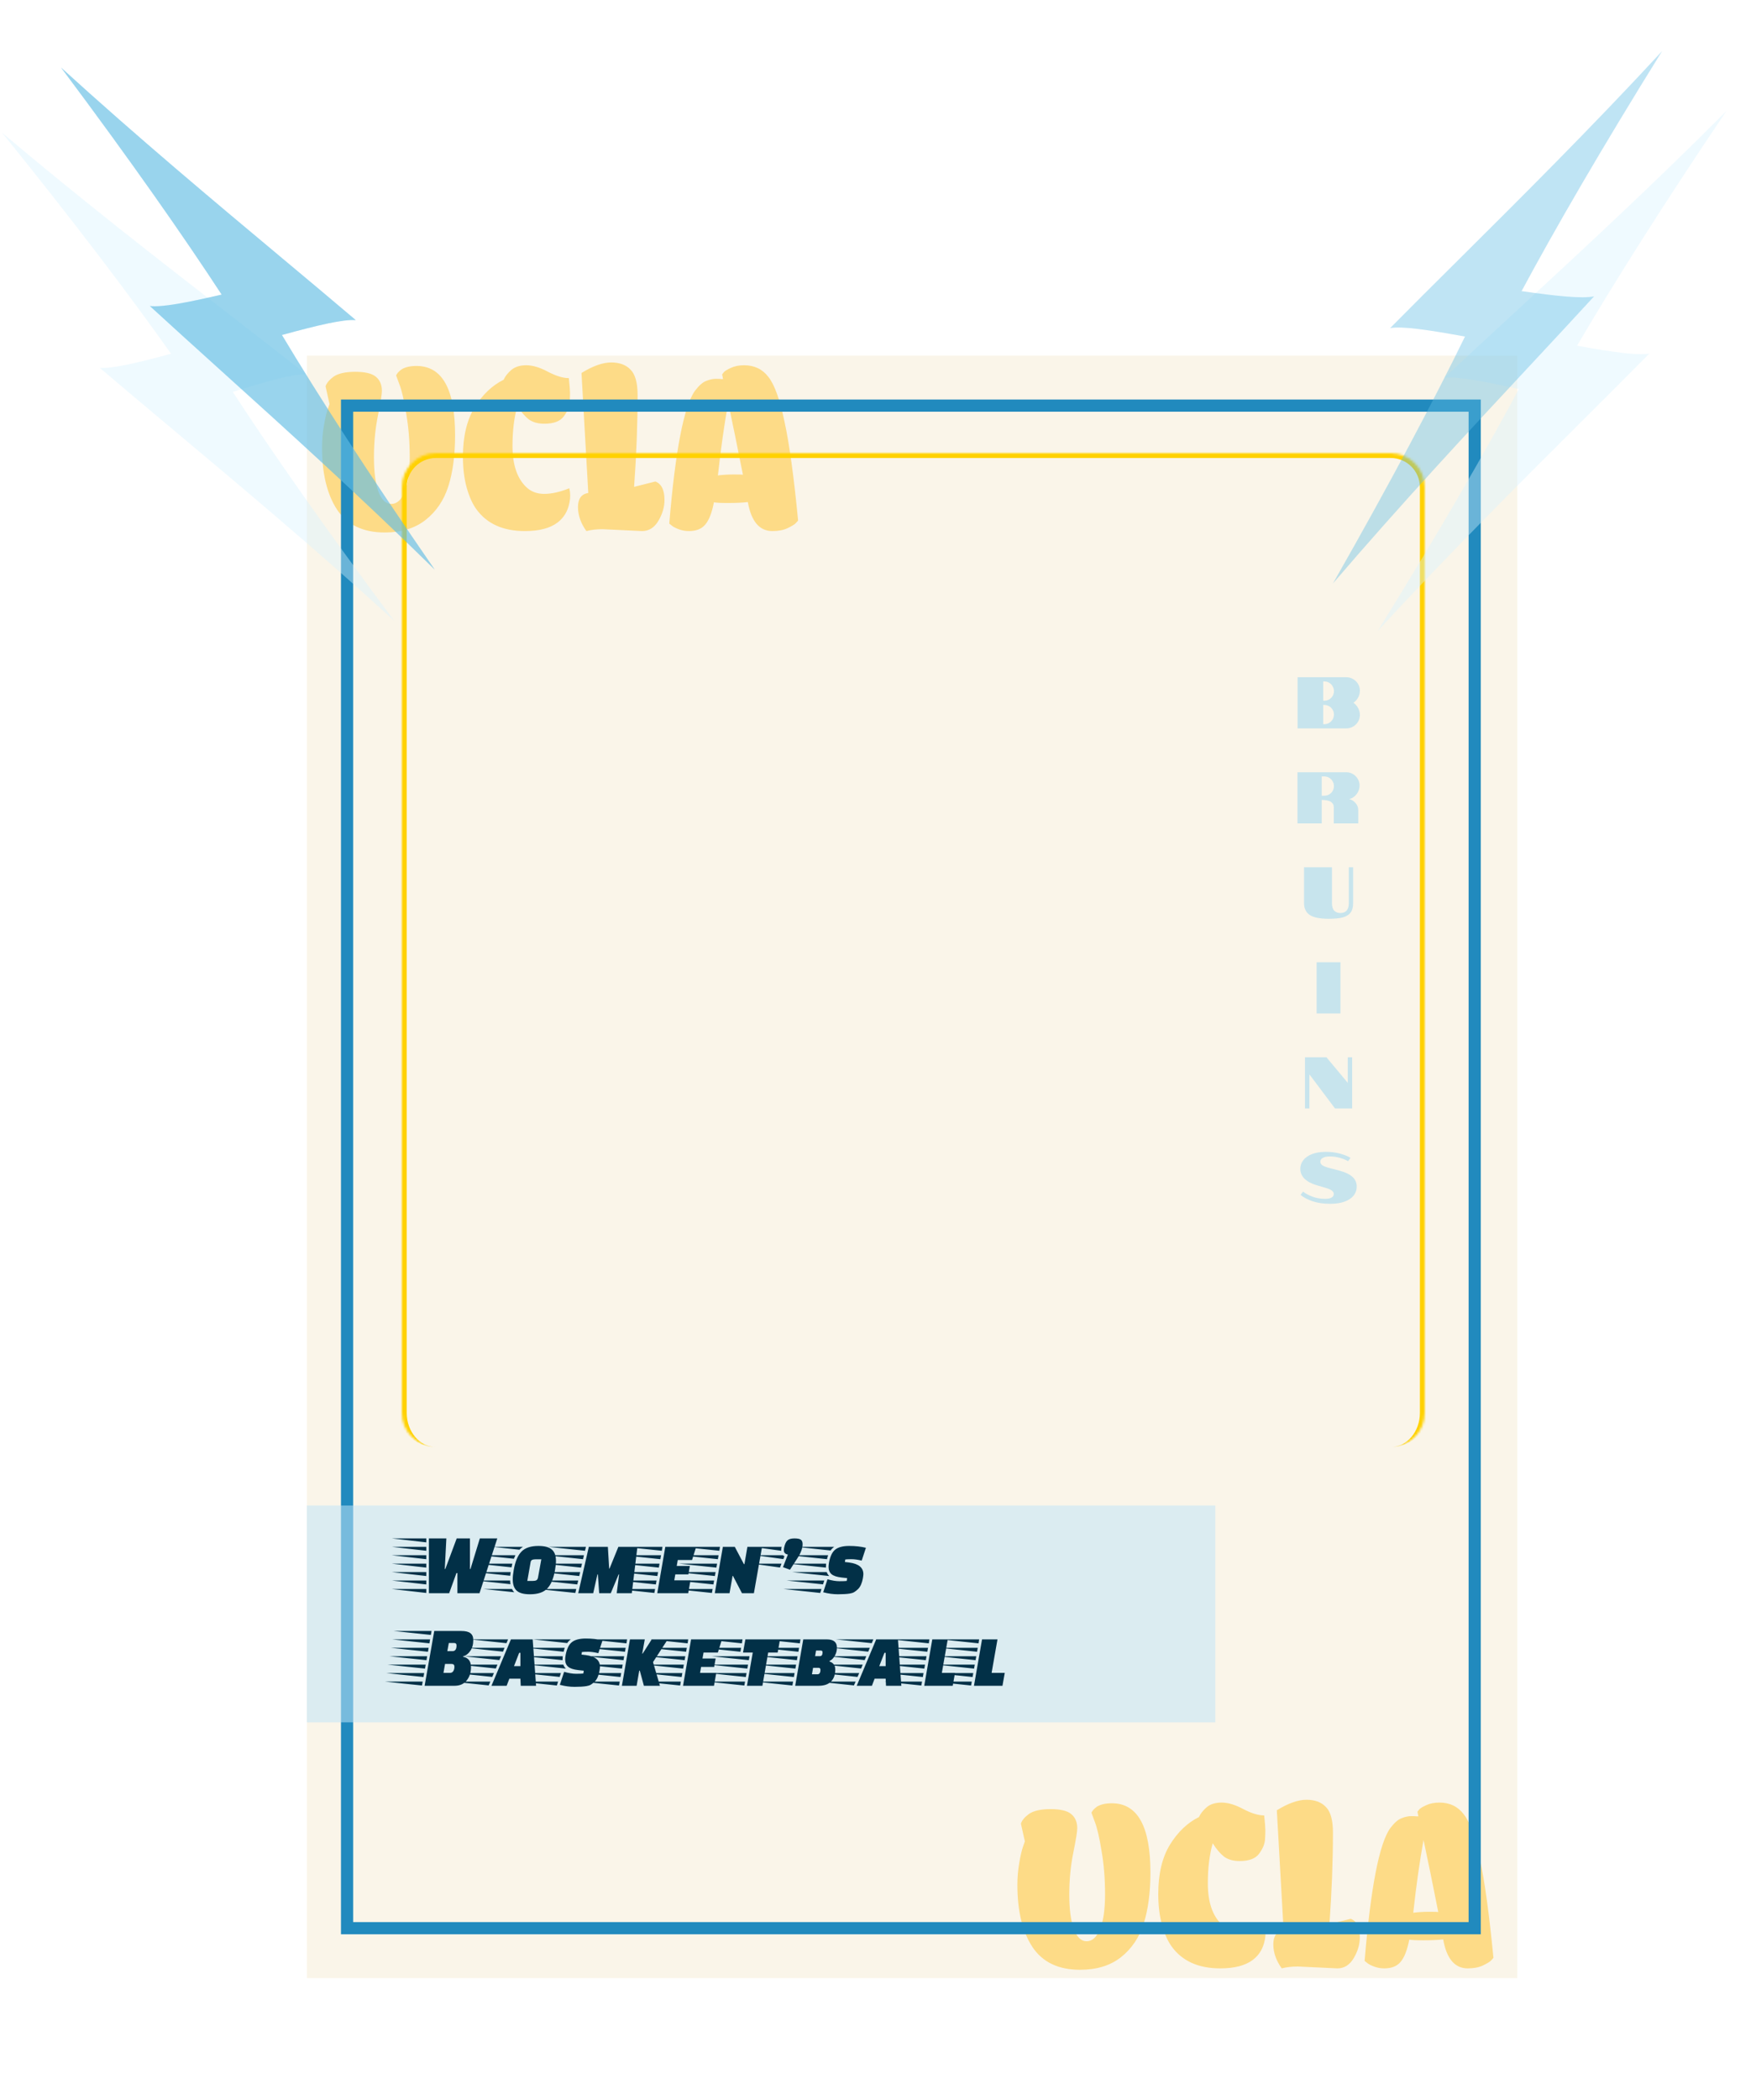 <svg width="721" height="862" viewBox="0 0 721 862" fill="none" xmlns="http://www.w3.org/2000/svg">
<rect x="126" y="146" width="497" height="666" fill="#FAF5E9"/>
<g filter="url(#filter0_f_147_434)">
<path d="M132.23 183.728C132.23 180.656 132.486 177.648 132.998 174.704C133.51 171.696 134.022 169.488 134.534 168.08L135.302 165.872L133.67 158.576C134.118 157.232 135.206 155.92 136.934 154.64C138.854 153.296 141.83 152.624 145.862 152.624C149.894 152.624 152.71 153.296 154.31 154.64C155.974 155.984 156.806 157.936 156.806 160.496C156.806 161.84 156.262 165.2 155.174 170.576C154.086 175.952 153.542 181.648 153.542 187.664C153.542 193.68 154.15 198.384 155.366 201.776C156.646 205.168 158.406 206.864 160.646 206.864C162.95 206.864 164.774 205.232 166.118 201.968C167.526 198.704 168.23 193.904 168.23 187.568C168.23 181.232 167.75 175.312 166.79 169.808C165.894 164.24 164.966 160.24 164.006 157.808L162.662 154.16C162.662 153.968 162.886 153.584 163.334 153.008C163.846 152.432 164.39 151.952 164.966 151.568C166.502 150.672 168.518 150.224 171.014 150.224C181.574 150.224 186.854 159.696 186.854 178.64C186.854 186.832 185.926 193.84 184.07 199.664C182.214 205.424 179.078 210.032 174.662 213.488C170.31 216.88 164.742 218.576 157.958 218.576C149.062 218.576 142.534 215.44 138.374 209.168C134.278 202.896 132.23 194.416 132.23 183.728ZM233.562 155.216C233.882 158.224 234.042 160.24 234.042 161.264C234.042 162.288 234.01 163.344 233.946 164.432C233.946 165.52 233.722 166.64 233.274 167.792C232.826 168.88 232.218 169.936 231.45 170.96C229.978 172.944 227.322 173.936 223.482 173.936C220.858 173.936 218.714 173.328 217.05 172.112C215.45 170.832 213.914 169.008 212.442 166.64C211.098 171.312 210.426 176.784 210.426 183.056C210.426 190.736 212.314 196.368 216.09 199.952C218.01 201.808 220.474 202.736 223.482 202.736C226.49 202.736 229.914 201.968 233.754 200.432C234.202 202.288 234.234 204.208 233.85 206.192C233.466 208.112 232.858 209.744 232.026 211.088C231.194 212.432 230.138 213.584 228.858 214.544C225.786 216.848 221.338 218 215.514 218C206.554 218 199.898 214.992 195.546 208.976C193.946 206.736 192.634 203.792 191.61 200.144C190.586 196.432 190.074 192.208 190.074 187.472C190.074 179.216 191.674 172.464 194.874 167.216C198.138 161.968 202.106 158.192 206.778 155.888C207.418 154.48 208.474 153.136 209.946 151.856C211.482 150.576 213.53 149.936 216.09 149.936C218.714 149.936 221.69 150.832 225.018 152.624C228.346 154.352 231.194 155.216 233.562 155.216ZM269.091 197.648C271.587 198.608 272.835 201.136 272.835 205.232C272.835 208.112 272.003 210.96 270.339 213.776C268.675 216.592 266.435 218 263.619 218L247.395 217.232C244.899 217.232 242.691 217.488 240.771 218C238.467 214.8 237.315 211.504 237.315 208.112C237.315 204.72 238.723 202.8 241.539 202.352L238.755 153.104C243.427 150.224 247.491 148.784 250.947 148.784C254.403 148.784 257.059 149.776 258.915 151.76C260.835 153.68 261.795 157.168 261.795 162.224C261.795 174.064 261.315 186.608 260.355 199.856L269.091 197.648ZM326.543 214.928C326.095 215.376 325.007 216.016 323.279 216.848C321.615 217.616 319.567 218 317.135 218C311.823 218 308.463 214.032 307.055 206.096C304.815 206.352 302.127 206.48 298.991 206.48C295.919 206.48 293.967 206.384 293.135 206.192C292.303 210.48 291.119 213.52 289.583 215.312C288.111 217.104 285.871 218 282.863 218C281.391 218 279.983 217.744 278.639 217.232C277.295 216.72 276.335 216.208 275.759 215.696L274.799 214.928C277.295 184.848 280.815 166.672 285.359 160.4C287.023 158.224 288.559 156.88 289.967 156.368C291.375 155.792 292.687 155.504 293.903 155.504C295.119 155.504 295.887 155.536 296.207 155.6C296.527 155.6 296.751 155.6 296.879 155.6L296.495 153.68C296.687 153.424 296.943 153.104 297.263 152.72C297.647 152.272 298.607 151.696 300.143 150.992C301.679 150.288 303.471 149.936 305.519 149.936C309.743 149.936 313.071 151.536 315.503 154.736C317.999 157.872 320.207 164.016 322.127 173.168C324.111 182.256 325.967 195.76 327.695 213.68C327.439 214 327.055 214.416 326.543 214.928ZM294.767 195.152C296.815 194.896 298.959 194.768 301.199 194.768C303.439 194.768 304.719 194.8 305.039 194.864C302.735 183.216 300.719 173.36 298.991 165.296C297.391 174.128 295.983 184.08 294.767 195.152Z" fill="#FFC73C" fill-opacity="0.56"/>
</g>
<g filter="url(#filter1_f_147_434)">
<path d="M417.73 773.728C417.73 770.656 417.986 767.648 418.498 764.704C419.01 761.696 419.522 759.488 420.034 758.08L420.802 755.872L419.17 748.576C419.618 747.232 420.706 745.92 422.434 744.64C424.354 743.296 427.33 742.624 431.362 742.624C435.394 742.624 438.21 743.296 439.81 744.64C441.474 745.984 442.306 747.936 442.306 750.496C442.306 751.84 441.762 755.2 440.674 760.576C439.586 765.952 439.042 771.648 439.042 777.664C439.042 783.68 439.65 788.384 440.866 791.776C442.146 795.168 443.906 796.864 446.146 796.864C448.45 796.864 450.274 795.232 451.618 791.968C453.026 788.704 453.73 783.904 453.73 777.568C453.73 771.232 453.25 765.312 452.29 759.808C451.394 754.24 450.466 750.24 449.506 747.808L448.162 744.16C448.162 743.968 448.386 743.584 448.834 743.008C449.346 742.432 449.89 741.952 450.466 741.568C452.002 740.672 454.018 740.224 456.514 740.224C467.074 740.224 472.354 749.696 472.354 768.64C472.354 776.832 471.426 783.84 469.57 789.664C467.714 795.424 464.578 800.032 460.162 803.488C455.81 806.88 450.242 808.576 443.458 808.576C434.562 808.576 428.034 805.44 423.874 799.168C419.778 792.896 417.73 784.416 417.73 773.728ZM519.062 745.216C519.382 748.224 519.542 750.24 519.542 751.264C519.542 752.288 519.51 753.344 519.446 754.432C519.446 755.52 519.222 756.64 518.774 757.792C518.326 758.88 517.718 759.936 516.95 760.96C515.478 762.944 512.822 763.936 508.982 763.936C506.358 763.936 504.214 763.328 502.55 762.112C500.95 760.832 499.414 759.008 497.942 756.64C496.598 761.312 495.926 766.784 495.926 773.056C495.926 780.736 497.814 786.368 501.59 789.952C503.51 791.808 505.974 792.736 508.982 792.736C511.99 792.736 515.414 791.968 519.254 790.432C519.702 792.288 519.734 794.208 519.35 796.192C518.966 798.112 518.358 799.744 517.526 801.088C516.694 802.432 515.638 803.584 514.358 804.544C511.286 806.848 506.838 808 501.014 808C492.054 808 485.398 804.992 481.046 798.976C479.446 796.736 478.134 793.792 477.11 790.144C476.086 786.432 475.574 782.208 475.574 777.472C475.574 769.216 477.174 762.464 480.374 757.216C483.638 751.968 487.606 748.192 492.278 745.888C492.918 744.48 493.974 743.136 495.446 741.856C496.982 740.576 499.03 739.936 501.59 739.936C504.214 739.936 507.19 740.832 510.518 742.624C513.846 744.352 516.694 745.216 519.062 745.216ZM554.591 787.648C557.087 788.608 558.335 791.136 558.335 795.232C558.335 798.112 557.503 800.96 555.839 803.776C554.175 806.592 551.935 808 549.119 808L532.895 807.232C530.399 807.232 528.191 807.488 526.271 808C523.967 804.8 522.815 801.504 522.815 798.112C522.815 794.72 524.223 792.8 527.039 792.352L524.255 743.104C528.927 740.224 532.991 738.784 536.447 738.784C539.903 738.784 542.559 739.776 544.415 741.76C546.335 743.68 547.295 747.168 547.295 752.224C547.295 764.064 546.815 776.608 545.855 789.856L554.591 787.648ZM612.043 804.928C611.595 805.376 610.507 806.016 608.779 806.848C607.115 807.616 605.067 808 602.635 808C597.323 808 593.963 804.032 592.555 796.096C590.315 796.352 587.627 796.48 584.491 796.48C581.419 796.48 579.467 796.384 578.635 796.192C577.803 800.48 576.619 803.52 575.083 805.312C573.611 807.104 571.371 808 568.363 808C566.891 808 565.483 807.744 564.139 807.232C562.795 806.72 561.835 806.208 561.259 805.696L560.299 804.928C562.795 774.848 566.315 756.672 570.859 750.4C572.523 748.224 574.059 746.88 575.467 746.368C576.875 745.792 578.187 745.504 579.403 745.504C580.619 745.504 581.387 745.536 581.707 745.6C582.027 745.6 582.251 745.6 582.379 745.6L581.995 743.68C582.187 743.424 582.443 743.104 582.763 742.72C583.147 742.272 584.107 741.696 585.643 740.992C587.179 740.288 588.971 739.936 591.019 739.936C595.243 739.936 598.571 741.536 601.003 744.736C603.499 747.872 605.707 754.016 607.627 763.168C609.611 772.256 611.467 785.76 613.195 803.68C612.939 804 612.555 804.416 612.043 804.928ZM580.267 785.152C582.315 784.896 584.459 784.768 586.699 784.768C588.939 784.768 590.219 784.8 590.539 784.864C588.235 773.216 586.219 763.36 584.491 755.296C582.891 764.128 581.483 774.08 580.267 785.152Z" fill="#FFC73C" fill-opacity="0.56"/>
</g>
<rect x="142.5" y="166.5" width="463" height="625" stroke="#218ABE" stroke-width="5"/>
<mask id="path-5-inside-1_147_434" fill="white">
<path d="M165 200C165 192.268 171.268 186 179 186H571C578.732 186 585 192.268 585 200V580C585 587.732 578.732 594 571 594H179C171.268 594 165 587.732 165 580V200Z"/>
</mask>
<path d="M163 200C163 191.163 170.163 184 179 184H571C579.837 184 587 191.163 587 200H583C583 193.373 577.627 188 571 188H179C172.373 188 167 193.373 167 200H163ZM585 594H165H585ZM179 594C170.163 594 163 586.837 163 578V200C163 191.163 170.163 184 179 184V188C172.373 188 167 193.373 167 200V580C167 587.732 172.373 594 179 594ZM571 184C579.837 184 587 191.163 587 200V578C587 586.837 579.837 594 571 594C577.627 594 583 587.732 583 580V200C583 193.373 577.627 188 571 188V184Z" fill="#FFD100" mask="url(#path-5-inside-1_147_434)"/>
<rect x="126" y="618" width="373" height="89" fill="#C1E6F8" fill-opacity="0.54"/>
<path d="M175.028 631.5V633.12L160.88 631.5H175.028ZM175.028 634.956V636.576L160.88 634.956H175.028ZM175.028 638.412V640.032L160.88 638.412H175.028ZM175.028 641.868V643.488L160.88 641.868H175.028ZM175.028 645.324V646.944L160.88 645.324H175.028ZM175.028 648.78V650.4L160.88 648.78H175.028ZM175.028 652.272V653.892L160.88 652.272H175.028ZM187.808 654V645.72H187.412L184.424 654H176.108V631.5H183.272L182.624 644.064H182.84L187.52 631.5H192.956V644.064H193.172L197.024 631.5H204.188L196.88 654H187.808ZM221.078 634.596C223.67 634.596 225.518 635.1 226.622 636.108C227.726 637.092 228.278 638.64 228.278 640.752C228.278 641.784 228.146 643.032 227.882 644.496C227.282 647.952 226.226 650.472 224.714 652.056C223.202 653.64 220.826 654.432 217.586 654.432C215.042 654.432 213.23 653.94 212.15 652.956C211.07 651.948 210.53 650.4 210.53 648.312C210.53 647.232 210.662 645.96 210.926 644.496C211.526 641.04 212.57 638.532 214.058 636.972C215.546 635.388 217.886 634.596 221.078 634.596ZM218.63 648.96C219.326 648.96 219.842 648.876 220.178 648.708C220.538 648.54 220.778 648.168 220.898 647.592L222.266 640.068H220.07C219.398 640.068 218.87 640.152 218.486 640.32C218.126 640.488 217.91 640.848 217.838 641.4L216.506 648.96H218.63ZM209.666 645.324C209.57 646.068 209.51 646.572 209.486 646.836L195.302 645.324H209.666ZM210.35 641.868L210.026 643.38L195.95 641.868H210.35ZM209.45 648.78C209.45 649.164 209.498 649.668 209.594 650.292L195.446 648.78H209.45ZM211.61 638.412C211.322 639.036 211.118 639.516 210.998 639.852L197.39 638.412H211.61ZM210.206 652.272C210.494 652.848 210.806 653.292 211.142 653.604L198.578 652.272H210.206ZM214.742 634.956C214.166 635.292 213.674 635.688 213.266 636.144L202.214 634.956H214.742ZM250.77 654H246.018L245.478 646.26H245.298L243.57 654H237.414L241.77 634.956H249.582L250.122 643.884H250.266L253.902 634.956H261.714L259.41 654H253.218L254.19 646.26H254.01L250.77 654ZM236.226 653.892L220.962 652.272H236.586L236.226 653.892ZM237.018 650.4L221.79 648.78H237.414L237.018 650.4ZM237.846 646.944L222.618 645.324H238.206L237.846 646.944ZM238.566 643.488L223.446 641.868H238.962L238.566 643.488ZM239.394 640.032L224.274 638.412H239.754L239.394 640.032ZM240.186 636.576L225.102 634.956H240.582L240.186 636.576ZM282.644 646.26H277.28L276.848 648.708H283.508L282.572 654H269.864L273.176 634.956H285.848L284.156 640.356H278.288L277.856 642.804H283.256L282.644 646.26ZM268.676 653.892L253.412 652.272H268.964L268.676 653.892ZM269.9 646.944L254.636 645.324H270.188L269.9 646.944ZM270.512 643.488L255.248 641.868H270.8L270.512 643.488ZM271.124 640.032L255.86 638.412H271.412L271.124 640.032ZM271.736 636.576L256.472 634.956H271.988L271.736 636.576ZM269.288 650.4L254.024 648.78H269.576L269.288 650.4ZM304.649 654L300.941 646.872H300.797L299.537 654H293.489L296.801 634.956H301.697L305.441 642.048H305.657L306.881 634.956H312.893L309.545 654H304.649ZM292.301 653.892L277.037 652.272H292.589L292.301 653.892ZM293.525 646.944L278.261 645.324H293.813L293.525 646.944ZM294.137 643.488L278.873 641.868H294.425L294.137 643.488ZM294.749 640.032L279.485 638.412H295.037L294.749 640.032ZM295.361 636.576L280.097 634.956H295.613L295.361 636.576ZM292.913 650.4L277.649 648.78H293.201L292.913 650.4ZM320.761 636.324V636.576L309.096 634.956H320.941C320.821 635.196 320.761 635.652 320.761 636.324ZM320.257 643.452L308.988 641.868H320.869L320.257 643.452ZM322.093 638.808L321.625 639.996L310.248 638.412H321.481C321.601 638.556 321.805 638.688 322.093 638.808ZM321.949 635.352C322.237 633.912 322.681 632.916 323.281 632.364C323.881 631.788 324.841 631.5 326.161 631.5C327.481 631.5 328.369 631.68 328.825 632.04C329.305 632.4 329.545 633 329.545 633.84C329.545 635.496 328.873 637.368 327.529 639.456L324.361 644.352L321.481 643.308L323.497 638.124C322.393 637.932 321.841 637.332 321.841 636.324C321.841 636.036 321.877 635.712 321.949 635.352ZM321.733 652.272H337.285L336.781 653.892L321.733 652.272ZM340.021 638.412C339.877 638.796 339.721 639.336 339.553 640.032L324.505 638.412H340.021ZM339.121 643.2V643.488L323.857 641.868H339.193C339.145 642.444 339.121 642.888 339.121 643.2ZM337.933 650.364L322.921 648.78H338.437L337.933 650.364ZM342.505 634.956C341.857 635.436 341.365 635.94 341.029 636.468L326.989 634.956H342.505ZM339.445 645.324C339.661 645.948 340.009 646.488 340.489 646.944L325.261 645.324H339.445ZM353.809 640.608C352.177 640.224 350.785 640.032 349.633 640.032C348.481 640.032 347.629 640.068 347.077 640.14L346.897 641.184L348.697 641.4C352.561 641.904 354.493 643.5 354.493 646.188C354.493 646.5 354.421 647.088 354.277 647.952C354.133 648.792 353.893 649.608 353.557 650.4C353.221 651.192 352.789 651.84 352.261 652.344C351.757 652.824 351.253 653.22 350.749 653.532C350.269 653.82 349.645 654.024 348.877 654.144C347.677 654.336 346.069 654.432 344.053 654.432C342.061 654.432 340.045 654.156 338.005 653.604L339.769 648.276C341.641 648.804 343.273 649.068 344.665 649.068C346.081 649.068 347.077 649.032 347.653 648.96L347.833 647.808L345.565 647.556C343.621 647.34 342.241 646.884 341.425 646.188C340.609 645.492 340.201 644.496 340.201 643.2C340.201 642.72 340.261 642.12 340.381 641.4C340.861 638.832 341.725 637.056 342.973 636.072C344.221 635.088 346.117 634.596 348.661 634.596C351.229 634.596 353.521 634.848 355.537 635.352L353.809 640.608ZM189.392 669.5C191.12 669.5 192.368 669.8 193.136 670.4C193.928 671 194.324 671.924 194.324 673.172C194.324 674.996 193.916 676.496 193.1 677.672C192.308 678.848 191.336 679.58 190.184 679.868L190.148 680.084C192.308 680.492 193.388 681.92 193.388 684.368C193.388 686.528 192.8 688.34 191.624 689.804C190.448 691.268 188.792 692 186.656 692H174.344L178.304 669.5H189.392ZM185.432 683.036H182.732L182.084 686.708H184.748C185.348 686.708 185.804 686.468 186.116 685.988C186.428 685.508 186.584 684.896 186.584 684.152C186.584 683.408 186.2 683.036 185.432 683.036ZM186.44 674.432H184.28L183.668 677.78H185.792C186.896 677.78 187.448 677 187.448 675.44C187.448 674.768 187.112 674.432 186.44 674.432ZM173.264 691.892L158 690.272H173.552L173.264 691.892ZM174.488 684.944L159.224 683.324H174.776L174.488 684.944ZM175.1 681.488L159.836 679.868H175.388L175.1 681.488ZM175.712 678.032L160.448 676.412H176L175.712 678.032ZM176.324 674.576L161.06 672.956H176.576L176.324 674.576ZM173.876 688.4L158.612 686.78H174.164L173.876 688.4ZM176.9 671.12L161.672 669.5H177.188L176.9 671.12ZM213.815 692L213.671 689.084H209.135L208.019 692H201.791L209.783 672.956H218.711L220.115 692H213.815ZM213.671 683.936V678.464H213.167L211.043 683.936H213.671ZM200.639 691.856L185.879 690.272H201.323L200.639 691.856ZM202.115 688.364L187.355 686.78H202.799L202.115 688.364ZM203.591 684.908L188.831 683.324H204.239L203.591 684.908ZM205.031 681.452L190.307 679.868H205.715L205.031 681.452ZM206.507 677.996L191.783 676.412H207.155L206.507 677.996ZM207.947 674.504L193.259 672.956H208.595L207.947 674.504ZM213.592 690.272H229.144L228.64 691.892L213.592 690.272ZM231.88 676.412C231.736 676.796 231.58 677.336 231.412 678.032L216.364 676.412H231.88ZM230.98 681.2V681.488L215.716 679.868H231.052C231.004 680.444 230.98 680.888 230.98 681.2ZM229.792 688.364L214.78 686.78H230.296L229.792 688.364ZM234.364 672.956C233.716 673.436 233.224 673.94 232.888 674.468L218.848 672.956H234.364ZM231.304 683.324C231.52 683.948 231.868 684.488 232.348 684.944L217.12 683.324H231.304ZM245.668 678.608C244.036 678.224 242.644 678.032 241.492 678.032C240.34 678.032 239.488 678.068 238.936 678.14L238.756 679.184L240.556 679.4C244.42 679.904 246.352 681.5 246.352 684.188C246.352 684.5 246.28 685.088 246.136 685.952C245.992 686.792 245.752 687.608 245.416 688.4C245.08 689.192 244.648 689.84 244.12 690.344C243.616 690.824 243.112 691.22 242.608 691.532C242.128 691.82 241.504 692.024 240.736 692.144C239.536 692.336 237.928 692.432 235.912 692.432C233.92 692.432 231.904 692.156 229.864 691.604L231.628 686.276C233.5 686.804 235.132 687.068 236.524 687.068C237.94 687.068 238.936 687.032 239.512 686.96L239.692 685.808L237.424 685.556C235.48 685.34 234.1 684.884 233.284 684.188C232.468 683.492 232.06 682.496 232.06 681.2C232.06 680.72 232.12 680.12 232.24 679.4C232.72 676.832 233.584 675.056 234.832 674.072C236.08 673.088 237.976 672.596 240.52 672.596C243.088 672.596 245.38 672.848 247.396 673.352L245.668 678.608ZM264.38 692L262.688 685.772H262.472L261.392 692H255.344L258.656 672.956H264.74L263.696 678.788H263.876L267.584 672.956H274.172L268.124 682.28L270.968 692H264.38ZM254.156 691.892L238.892 690.272H254.444L254.156 691.892ZM255.38 684.944L240.116 683.324H255.668L255.38 684.944ZM255.992 681.488L240.728 679.868H256.28L255.992 681.488ZM256.604 678.032L241.34 676.412H256.892L256.604 678.032ZM257.216 674.576L241.952 672.956H257.468L257.216 674.576ZM254.768 688.4L239.504 686.78H255.056L254.768 688.4ZM293.226 684.26H287.862L287.43 686.708H294.09L293.154 692H280.446L283.758 672.956H296.43L294.738 678.356H288.87L288.438 680.804H293.838L293.226 684.26ZM279.258 691.892L263.994 690.272H279.546L279.258 691.892ZM280.482 684.944L265.218 683.324H280.77L280.482 684.944ZM281.094 681.488L265.83 679.868H281.382L281.094 681.488ZM281.706 678.032L266.442 676.412H281.994L281.706 678.032ZM282.318 674.576L267.054 672.956H282.57L282.318 674.576ZM279.87 688.4L264.606 686.78H280.158L279.87 688.4ZM319.299 678.356H315.411L313.035 692H306.699L309.075 678.356H305.079L306.051 672.956H320.271L319.299 678.356ZM305.619 691.892L290.355 690.272H305.907L305.619 691.892ZM306.843 684.944L291.579 683.324H307.131L306.843 684.944ZM307.455 681.488L292.191 679.868H307.743L307.455 681.488ZM303.999 678.032L288.735 676.412H304.287L303.999 678.032ZM304.611 674.576L289.347 672.956H304.863L304.611 674.576ZM306.231 688.4L290.967 686.78H306.519L306.231 688.4ZM339.532 672.956C342.268 672.956 343.636 674.084 343.636 676.34C343.636 677.588 343.336 678.716 342.736 679.724C342.16 680.732 341.452 681.428 340.612 681.812L340.576 682.028C342.16 682.532 342.952 683.624 342.952 685.304C342.952 687.416 342.376 689.06 341.224 690.236C340.096 691.412 338.38 692 336.076 692H326.5L329.812 672.956H339.532ZM336.076 684.62H333.844L333.376 687.284H335.608C336.448 687.284 336.868 686.672 336.868 685.448C336.868 684.896 336.604 684.62 336.076 684.62ZM337.012 677.528H335.068L334.672 679.832H336.652C337.372 679.832 337.732 679.304 337.732 678.248C337.732 677.768 337.492 677.528 337.012 677.528ZM325.348 691.892L310.084 690.272H325.636L325.348 691.892ZM326.572 684.944L311.308 683.324H326.86L326.572 684.944ZM327.184 681.488L311.92 679.868H327.472L327.184 681.488ZM327.796 678.032L312.532 676.412H328.084L327.796 678.032ZM328.408 674.576L313.144 672.956H328.66L328.408 674.576ZM325.96 688.4L310.696 686.78H326.248L325.96 688.4ZM363.791 692L363.647 689.084H359.111L357.995 692H351.767L359.759 672.956H368.687L370.091 692H363.791ZM363.647 683.936V678.464H363.143L361.019 683.936H363.647ZM350.615 691.856L335.855 690.272H351.299L350.615 691.856ZM352.091 688.364L337.331 686.78H352.775L352.091 688.364ZM353.567 684.908L338.807 683.324H354.215L353.567 684.908ZM355.007 681.452L340.283 679.868H355.691L355.007 681.452ZM356.483 677.996L341.759 676.412H357.131L356.483 677.996ZM357.923 674.504L343.235 672.956H358.571L357.923 674.504ZM391.181 692H379.481L382.793 672.956H389.129L386.717 686.708H392.117L391.181 692ZM378.293 691.892L363.029 690.272H378.581L378.293 691.892ZM379.517 684.944L364.253 683.324H379.805L379.517 684.944ZM380.129 681.488L364.865 679.868H380.417L380.129 681.488ZM380.741 678.032L365.477 676.412H381.029L380.741 678.032ZM381.353 674.576L366.089 672.956H381.605L381.353 674.576ZM378.905 688.4L363.641 686.78H379.193L378.905 688.4ZM411.607 692H399.907L403.219 672.956H409.555L407.143 686.708H412.543L411.607 692ZM398.719 691.892L383.454 690.272H399.007L398.719 691.892ZM399.943 684.944L384.678 683.324H400.231L399.943 684.944ZM400.555 681.488L385.29 679.868H400.843L400.555 681.488ZM401.167 678.032L385.902 676.412H401.455L401.167 678.032ZM401.779 674.576L386.514 672.956H402.031L401.779 674.576ZM399.331 688.4L384.066 686.78H399.619L399.331 688.4Z" fill="#023047"/>
<path d="M532.767 278H552.777C553.797 278 554.727 278.25 555.567 278.75C556.427 279.23 557.107 279.9 557.607 280.76C558.107 281.6 558.357 282.53 558.357 283.55C558.357 284.53 558.117 285.46 557.637 286.34C557.157 287.22 556.517 287.93 555.717 288.47C556.517 289.03 557.157 289.76 557.637 290.66C558.117 291.54 558.357 292.47 558.357 293.45C558.357 294.45 558.107 295.38 557.607 296.24C557.107 297.08 556.427 297.75 555.567 298.25C554.727 298.75 553.797 299 552.777 299H532.767V278ZM543.747 287.63C544.467 287.63 545.127 287.46 545.727 287.12C546.347 286.76 546.827 286.28 547.167 285.68C547.527 285.06 547.707 284.4 547.707 283.7C547.707 282.98 547.527 282.32 547.167 281.72C546.827 281.1 546.347 280.61 545.727 280.25C545.127 279.89 544.467 279.71 543.747 279.71H543.297V287.6C543.397 287.62 543.547 287.63 543.747 287.63ZM543.747 297.26C544.467 297.26 545.127 297.09 545.727 296.75C546.347 296.39 546.827 295.91 547.167 295.31C547.527 294.69 547.707 294.02 547.707 293.3C547.707 292.6 547.527 291.95 547.167 291.35C546.827 290.73 546.347 290.25 545.727 289.91C545.127 289.55 544.467 289.37 543.747 289.37H543.297V297.23C543.397 297.25 543.547 297.26 543.747 297.26ZM532.732 317H552.802C553.782 317 554.682 317.25 555.502 317.75C556.342 318.23 557.002 318.89 557.482 319.73C557.982 320.55 558.232 321.45 558.232 322.43C558.232 323.73 557.832 324.91 557.032 325.97C556.232 327.03 555.222 327.71 554.002 328.01C555.082 328.31 555.962 328.88 556.642 329.72C557.342 330.56 557.692 331.51 557.692 332.57V338H547.642V331.49C547.642 330.85 547.522 330.35 547.282 329.99C547.002 329.57 546.682 329.26 546.322 329.06C545.922 328.84 545.472 328.68 544.972 328.58C544.452 328.48 543.962 328.42 543.502 328.4L542.692 328.37V338H532.732V317ZM543.742 326.63C544.462 326.63 545.122 326.46 545.722 326.12C546.342 325.76 546.822 325.28 547.162 324.68C547.522 324.06 547.702 323.4 547.702 322.7C547.702 321.98 547.522 321.32 547.162 320.72C546.822 320.1 546.342 319.61 545.722 319.25C545.122 318.89 544.462 318.71 543.742 318.71H542.692V326.66L543.742 326.63ZM545.507 377.15C541.887 377.15 539.297 376.62 537.737 375.56C536.197 374.5 535.427 372.88 535.427 370.7V356H546.887V370.7C546.887 372.12 547.197 373.16 547.817 373.82C548.457 374.46 549.297 374.78 550.337 374.78C552.657 374.78 553.817 373.42 553.817 370.7V356H555.587V370.7C555.587 372.4 555.227 373.72 554.507 374.66C553.787 375.58 552.707 376.23 551.267 376.61C549.827 376.97 547.907 377.15 545.507 377.15ZM540.598 395H550.378V416H540.598V395ZM535.808 434H544.628L553.388 444.5V434H555.188V455H548.138L537.638 441.02V455H535.808V434ZM549.949 480.53C552.329 481.17 554.109 482.02 555.289 483.08C556.469 484.12 557.059 485.48 557.059 487.16C557.059 488.5 556.639 489.7 555.799 490.76C554.959 491.82 553.719 492.65 552.079 493.25C550.459 493.85 548.489 494.15 546.169 494.15C543.429 494.15 541.009 493.8 538.909 493.1C536.829 492.38 535.199 491.51 534.019 490.49L535.009 489.14C536.049 489.96 537.359 490.66 538.939 491.24C540.519 491.82 542.219 492.11 544.039 492.11C545.219 492.11 546.109 491.94 546.709 491.6C547.329 491.26 547.639 490.78 547.639 490.16C547.639 489.08 546.569 488.24 544.429 487.64L540.529 486.5C538.409 485.86 536.769 484.97 535.609 483.83C534.469 482.69 533.899 481.34 533.899 479.78C533.899 478.48 534.309 477.3 535.129 476.24C535.949 475.18 537.139 474.35 538.699 473.75C540.279 473.13 542.169 472.82 544.369 472.82C546.469 472.82 548.399 473.06 550.159 473.54C551.939 474.02 553.389 474.6 554.509 475.28L553.519 476.66C552.579 476.12 551.449 475.66 550.129 475.28C548.829 474.9 547.459 474.71 546.019 474.71C544.759 474.71 543.789 474.91 543.109 475.31C542.449 475.69 542.119 476.22 542.119 476.9C542.119 477.42 542.369 477.88 542.869 478.28C543.369 478.66 544.319 479.04 545.719 479.42L549.949 480.53Z" fill="#98D6F2" fill-opacity="0.52"/>
<path fill-rule="evenodd" clip-rule="evenodd" d="M71.161 176.443C98.756 199.571 130.033 225.785 161.841 254.808C132.937 216.089 111.182 184.831 95.589 160.87C110.432 156.219 120.496 153.448 125.667 153.647C115.974 146.002 105.528 137.906 94.513 129.369C66.054 107.313 33.798 82.313 0.904 54.528C30.983 91.763 53.772 121.95 70.235 145.21C55.803 149.115 45.996 151.379 40.958 150.991C50.352 159.002 60.481 167.491 71.161 176.443Z" fill="#D8F2FF" fill-opacity="0.4"/>
<path fill-rule="evenodd" clip-rule="evenodd" d="M90.777 152.171C117.498 176.303 147.785 203.655 178.5 233.833C151.046 194.073 130.46 162.032 115.763 137.512C130.768 133.412 140.927 131.014 146.087 131.405C136.683 123.406 126.543 114.93 115.851 105.992C88.226 82.9 56.916 56.726 25.07 27.745C53.754 66.066 75.412 97.073 91.005 120.925C76.438 124.295 66.555 126.195 61.534 125.621C70.626 133.974 80.434 142.831 90.777 152.171Z" fill="#60BBE5" fill-opacity="0.4"/>
<path fill-rule="evenodd" clip-rule="evenodd" d="M621.983 128.218C648.44 103.797 678.428 76.117 708.812 45.606C682.045 85.29 661.935 117.324 647.532 141.913C662.247 144.563 672.212 145.975 677.198 145.156C668.527 153.944 659.166 163.273 649.295 173.11C623.79 198.524 594.883 227.33 565.687 258.98C591.155 217.92 610.143 184.907 623.619 159.695C608.431 156.337 598.166 154.441 593.031 155.084C602.031 146.633 611.743 137.67 621.983 128.218Z" fill="#D8F2FF" fill-opacity="0.4"/>
<path fill-rule="evenodd" clip-rule="evenodd" d="M598.714 106.762C624.252 81.38 653.197 52.612 682.433 21C657.15 61.645 638.237 94.4 624.752 119.504C639.554 121.608 649.565 122.652 654.518 121.649C646.177 130.752 637.167 140.42 627.666 150.614C603.117 176.954 575.293 206.808 547.287 239.514C571.221 197.541 588.976 163.85 601.512 138.157C586.21 135.362 575.883 133.847 570.774 134.679C579.457 125.902 588.83 116.586 598.714 106.762Z" fill="#60BBE5" fill-opacity="0.4"/>
<path fill-rule="evenodd" clip-rule="evenodd" d="M115.851 105.992C88.227 82.9 56.916 56.726 25.07 27.745C53.754 66.065 75.412 97.073 91.005 120.925C76.438 124.295 66.555 126.195 61.534 125.621C70.626 133.974 80.434 142.831 90.777 152.171C117.498 176.303 147.785 203.655 178.5 233.833C151.046 194.073 130.46 162.032 115.763 137.512C130.768 133.412 140.927 131.014 146.087 131.405C136.683 123.406 126.543 114.93 115.851 105.992Z" fill="#60BBE5" fill-opacity="0.4"/>
<defs>
<filter id="filter0_f_147_434" x="126.23" y="142.784" width="207.465" height="81.792" filterUnits="userSpaceOnUse" color-interpolation-filters="sRGB">
<feFlood flood-opacity="0" result="BackgroundImageFix"/>
<feBlend mode="normal" in="SourceGraphic" in2="BackgroundImageFix" result="shape"/>
<feGaussianBlur stdDeviation="3" result="effect1_foregroundBlur_147_434"/>
</filter>
<filter id="filter1_f_147_434" x="411.73" y="732.784" width="207.465" height="81.792" filterUnits="userSpaceOnUse" color-interpolation-filters="sRGB">
<feFlood flood-opacity="0" result="BackgroundImageFix"/>
<feBlend mode="normal" in="SourceGraphic" in2="BackgroundImageFix" result="shape"/>
<feGaussianBlur stdDeviation="3" result="effect1_foregroundBlur_147_434"/>
</filter>
</defs>
</svg>
